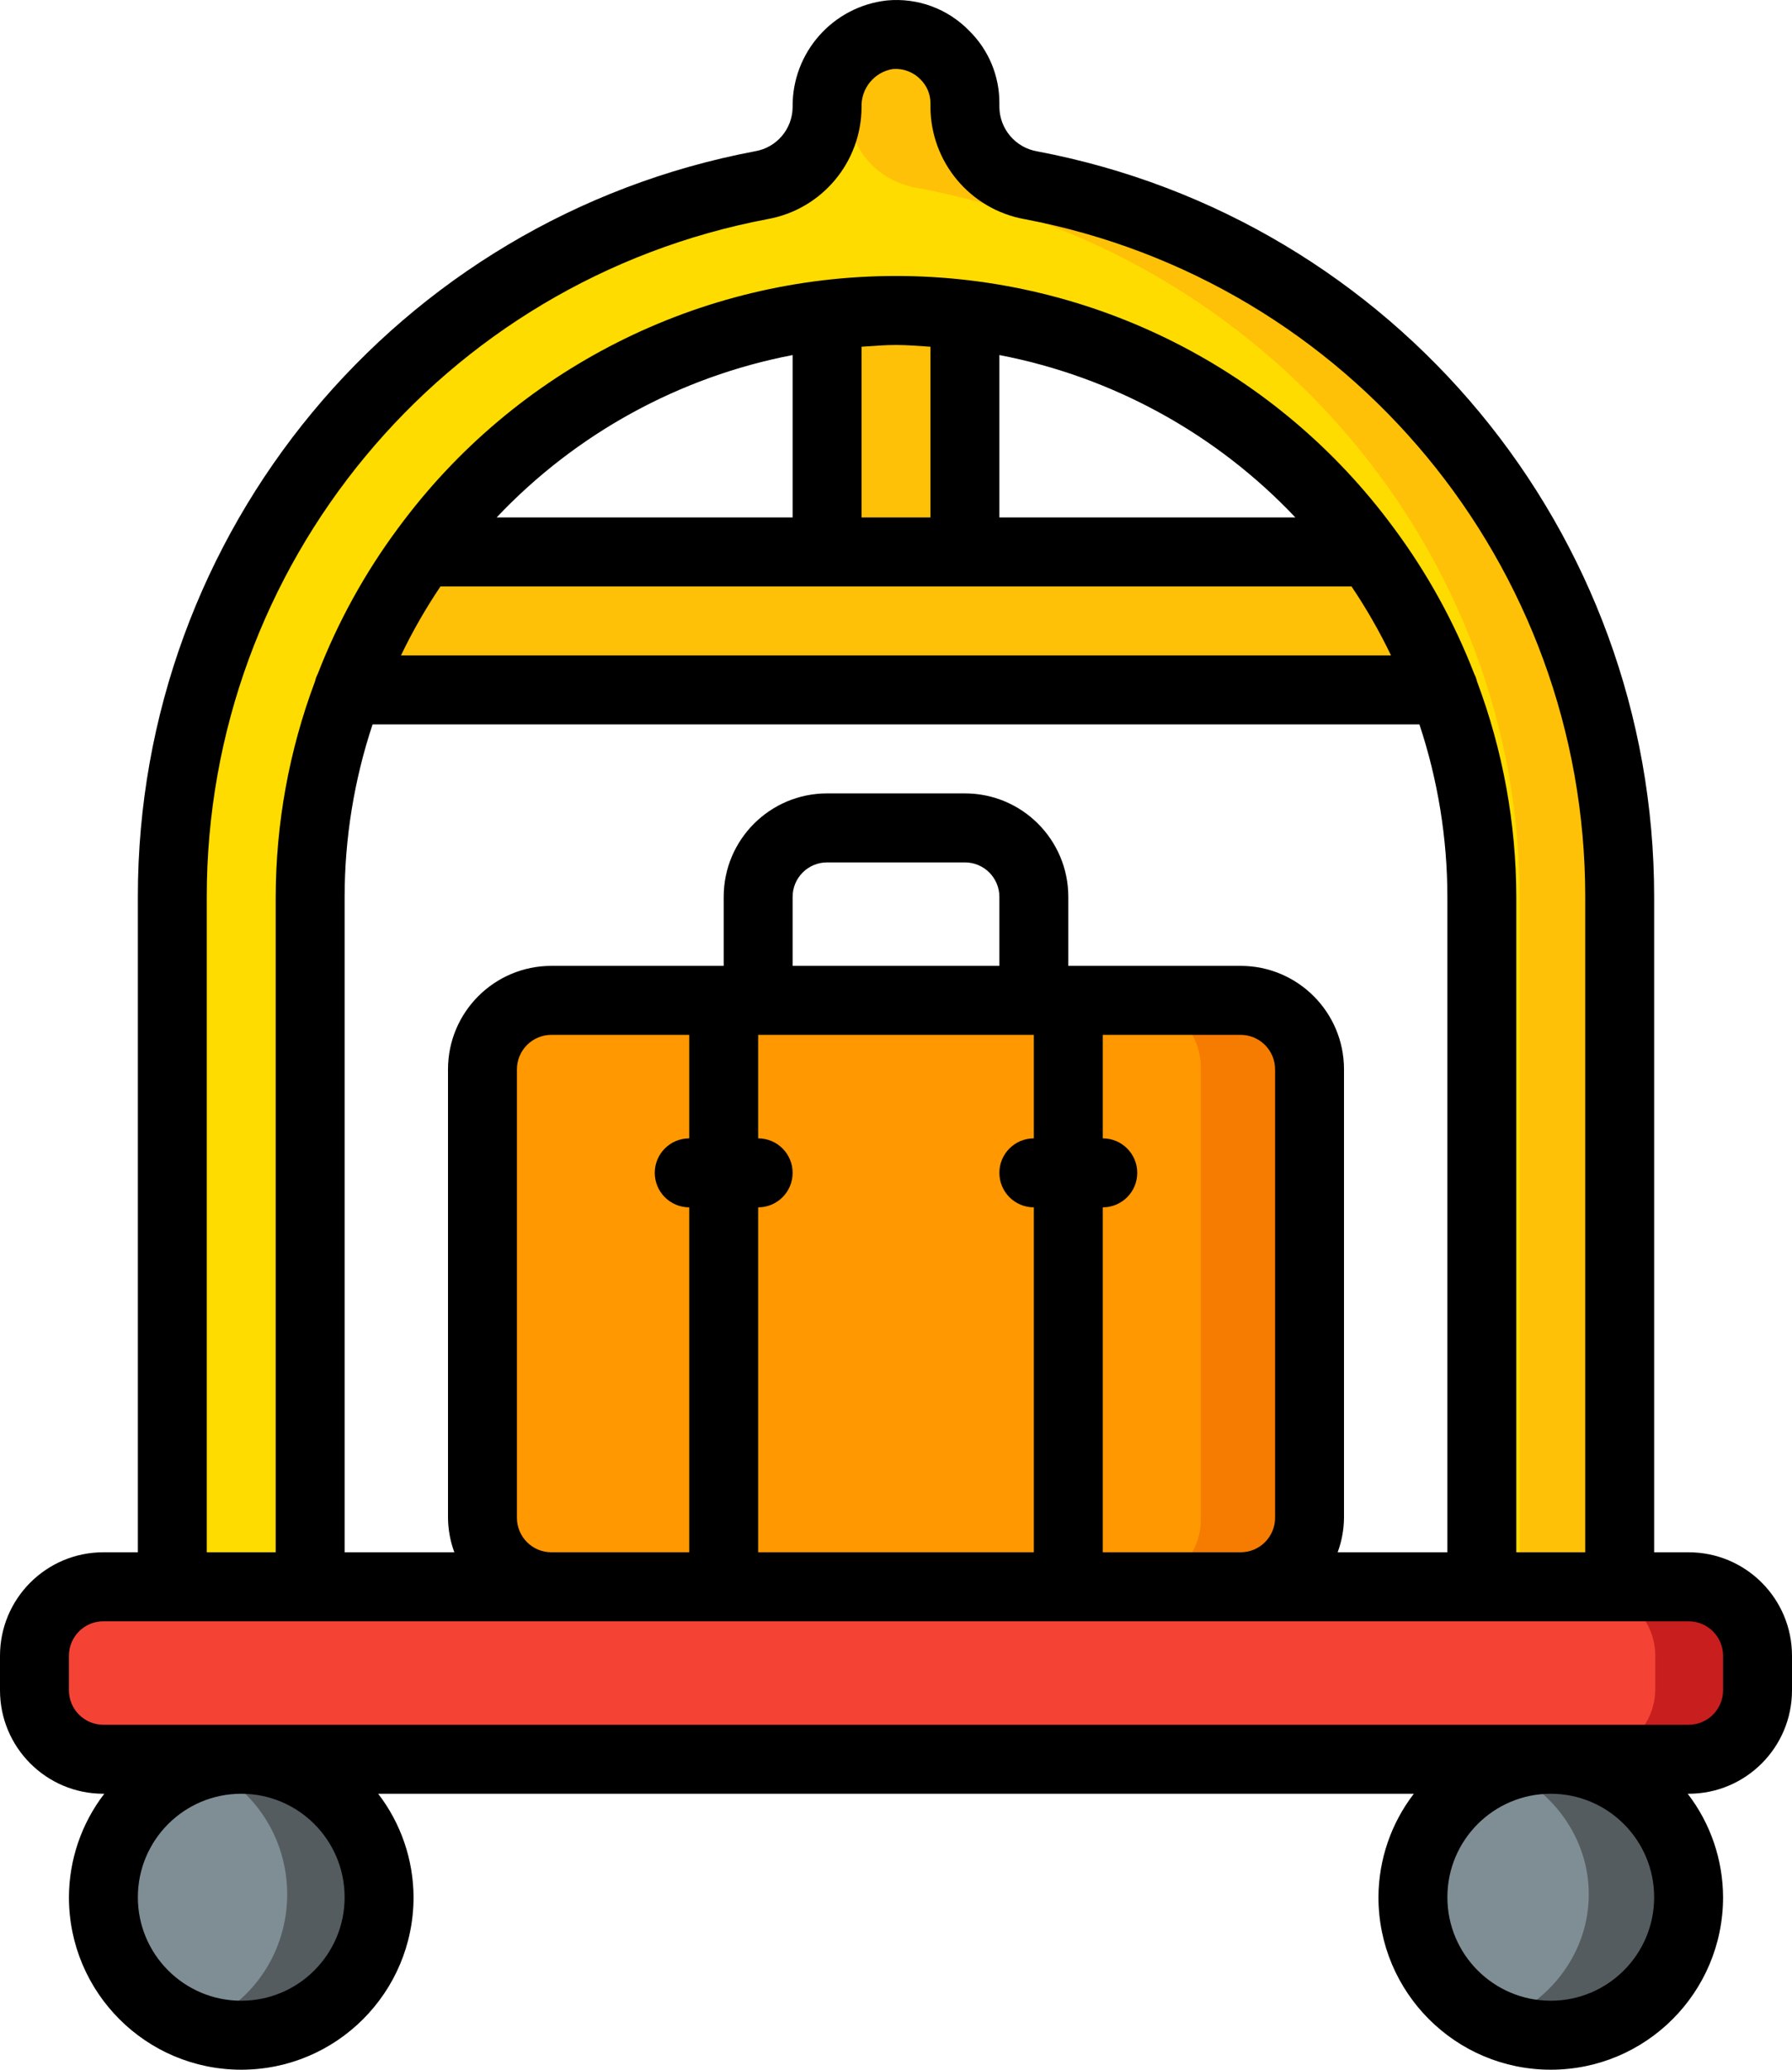 <svg width="97" height="112" viewBox="0 0 97 112" fill="none" xmlns="http://www.w3.org/2000/svg">
<path d="M53 17.223V30H45V17.223C47.657 16.926 50.343 16.926 53 17.223Z" fill="#FEC108"/>
<path d="M78 37H19C20.005 34.505 21.365 32.15 23.042 30H73.958C75.635 32.15 76.995 34.505 78 37Z" fill="#FEC108"/>
<path d="M88 48.666V86H80.571V48.666C80.571 44.841 79.885 41.047 78.547 37.466C74.337 26.415 64.4 18.602 52.714 17.157C50.247 16.858 47.753 16.858 45.286 17.157C29.391 19.034 17.415 32.58 17.429 48.666V86H10V48.666C9.998 29.825 23.337 13.649 41.757 10.157C43.795 9.795 45.281 8.018 45.286 5.938C45.282 4.973 45.625 4.038 46.251 3.306C46.907 2.516 47.866 2.042 48.889 2.003C49.913 1.963 50.905 2.363 51.619 3.101C52.324 3.792 52.719 4.742 52.714 5.733V5.938C52.729 8.02 54.221 9.795 56.261 10.157C74.675 13.657 88.005 29.831 88 48.666Z" fill="#FFDC00"/>
<path d="M76.24 20.946C70.544 15.37 63.251 11.608 55.322 10.157C53.221 9.795 51.685 8.02 51.669 5.938V5.733C51.675 4.742 51.268 3.792 50.541 3.101C49.806 2.363 48.785 1.963 47.731 2.003C46.678 2.042 45.691 2.516 45.015 3.306L45 3.327C45.601 3.991 45.933 4.847 45.933 5.733V5.938C45.949 8.02 47.485 9.795 49.585 10.157C68.544 13.657 82.269 29.831 82.264 48.666V86H88L88 48.666C88.015 38.267 83.782 28.291 76.24 20.946Z" fill="#FEC108"/>
<path d="M91.28 86H5.72C3.666 86 2 87.612 2 89.6V91.4C2 93.388 3.666 95 5.72 95H91.28C93.335 95 95 93.388 95 91.4V89.6C95 87.612 93.335 86 91.28 86Z" fill="#F44335"/>
<path d="M91.4 86H86C87.986 86.006 89.594 87.614 89.6 89.6V91.4C89.594 93.386 87.986 94.994 86 95H91.4C93.386 94.994 94.994 93.386 95 91.4V89.6C94.994 87.614 93.386 86.006 91.4 86Z" fill="#C81E1E"/>
<path d="M13 110C17.418 110 21 106.642 21 102.5C21 98.358 17.418 95 13 95C8.582 95 5 98.358 5 102.5C5 106.642 8.582 110 13 110Z" fill="#7F8E94"/>
<path d="M13.727 95C12.791 95.004 11.865 95.195 11 95.562C13.746 96.705 15.545 99.453 15.545 102.507C15.545 105.562 13.746 108.31 11 109.452C13.72 110.587 16.835 109.925 18.898 107.774C20.961 105.622 21.569 102.403 20.438 99.611C19.308 96.818 16.661 95 13.727 95Z" fill="#545C60"/>
<path d="M84.5 110C88.642 110 92 106.642 92 102.5C92 98.358 88.642 95 84.5 95C80.358 95 77 98.358 77 102.5C77 106.642 80.358 110 84.5 110Z" fill="#7F8E94"/>
<path d="M84 95C82.971 95.004 81.952 95.195 81 95.562C84.021 96.705 85.999 99.453 85.999 102.507C85.999 105.562 84.021 108.31 81 109.452C83.992 110.587 87.418 109.925 89.688 107.774C91.957 105.622 92.626 102.403 91.382 99.611C90.139 96.818 87.227 95 84 95Z" fill="#545C60"/>
<path d="M67.25 54H29.75C27.679 54 26 55.685 26 57.765V82.235C26 84.314 27.679 86 29.75 86H67.25C69.321 86 71 84.314 71 82.235V57.765C71 55.685 69.321 54 67.25 54Z" fill="#FF9801"/>
<path d="M67 54H61C63.209 54 65 55.685 65 57.765V82.235C65 84.314 63.209 86 61 86H67C69.209 86 71 84.314 71 82.235V57.765C71 55.685 69.209 54 67 54Z" fill="#F57C00"/>
<path d="M52.466 1.669C51.307 0.473 49.67 -0.131 48.013 0.024C45.075 0.348 42.863 2.853 42.904 5.811C42.889 6.984 42.041 7.981 40.886 8.183C21.495 11.836 7.452 28.789 7.462 48.534V84H5.596C2.505 84 0 86.508 0 89.6V91.467C0 94.56 2.505 97.067 5.596 97.067H5.645C4.41 98.673 3.738 100.641 3.731 102.667C3.731 107.821 7.907 112 13.058 112C18.209 112 22.385 107.821 22.385 102.667C22.378 100.641 21.705 98.673 20.471 97.067H76.529C75.295 98.673 74.622 100.641 74.615 102.667C74.615 107.821 78.791 112 83.942 112C89.093 112 93.269 107.821 93.269 102.667C93.262 100.641 92.59 98.673 91.355 97.067H91.404C94.495 97.067 97 94.56 97 91.467V89.6C97 86.508 94.495 84 91.404 84H89.538V48.534C89.543 28.799 75.513 11.854 56.135 8.189C54.972 7.988 54.116 6.988 54.096 5.807V5.602C54.107 4.124 53.519 2.705 52.466 1.669ZM18.654 102.667C18.654 105.76 16.148 108.267 13.058 108.267C9.967 108.267 7.462 105.76 7.462 102.667C7.462 99.574 9.967 97.067 13.058 97.067C16.148 97.067 18.654 99.574 18.654 102.667ZM89.538 102.667C89.538 105.76 87.033 108.267 83.942 108.267C80.852 108.267 78.346 105.76 78.346 102.667C78.346 99.574 80.852 97.067 83.942 97.067C87.033 97.067 89.538 99.574 89.538 102.667ZM93.269 89.6V91.467C93.269 92.498 92.434 93.334 91.404 93.334H5.596C4.566 93.334 3.731 92.498 3.731 91.467V89.6C3.731 88.569 4.566 87.734 5.596 87.734H91.404C92.434 87.734 93.269 88.569 93.269 89.6ZM70.118 28.001H54.096V19.213C60.225 20.391 65.829 23.465 70.118 28.001ZM50.365 28.001H46.635V18.763C47.254 18.724 47.87 18.668 48.5 18.668C49.13 18.668 49.746 18.724 50.365 18.763V28.001ZM42.904 28.001H26.882C31.171 23.465 36.775 20.391 42.904 19.213V28.001ZM23.843 31.735H73.157C73.959 32.925 74.674 34.173 75.296 35.468H21.704C22.326 34.173 23.041 32.925 23.843 31.735ZM18.654 48.534C18.657 45.362 19.168 42.211 20.167 39.201H76.833C77.832 42.211 78.343 45.362 78.346 48.534V84H72.407C72.628 83.403 72.744 82.771 72.75 82.134V57.867C72.75 54.775 70.245 52.267 67.154 52.267H57.827V48.534C57.827 45.441 55.321 42.934 52.231 42.934H44.769C41.679 42.934 39.173 45.441 39.173 48.534V52.267H29.846C26.756 52.267 24.25 54.775 24.25 57.867V82.134C24.256 82.771 24.372 83.403 24.593 84H18.654V48.534ZM41.038 84V65.334C42.069 65.334 42.904 64.498 42.904 63.467C42.904 62.436 42.069 61.601 41.038 61.601V56.001H55.962V61.601C54.931 61.601 54.096 62.436 54.096 63.467C54.096 64.498 54.931 65.334 55.962 65.334V84H41.038ZM29.846 84C28.816 84 27.981 83.165 27.981 82.134V57.867C27.981 56.837 28.816 56.001 29.846 56.001H37.308V61.601C36.278 61.601 35.442 62.436 35.442 63.467C35.442 64.498 36.278 65.334 37.308 65.334V84H29.846ZM54.096 52.267H42.904V48.534C42.904 47.503 43.739 46.668 44.769 46.668H52.231C53.261 46.668 54.096 47.503 54.096 48.534V52.267ZM59.692 65.334C60.722 65.334 61.558 64.498 61.558 63.467C61.558 62.436 60.722 61.601 59.692 61.601V56.001H67.154C68.184 56.001 69.019 56.837 69.019 57.867V82.134C69.019 83.165 68.184 84 67.154 84H59.692V65.334ZM55.447 11.857C73.061 15.192 85.812 30.596 85.808 48.534V84H82.077V48.534C82.069 44.556 81.35 40.611 79.954 36.886C79.92 36.738 79.867 36.594 79.797 36.459C78.712 33.657 77.255 31.014 75.466 28.6C75.449 28.582 75.44 28.559 75.423 28.543C69.118 19.985 59.125 14.934 48.5 14.934C37.875 14.934 27.882 19.985 21.577 28.543C21.56 28.559 21.551 28.582 21.534 28.6C19.745 31.014 18.288 33.657 17.203 36.459C17.133 36.594 17.08 36.738 17.046 36.886C15.65 40.611 14.931 44.556 14.923 48.534V84H11.192L11.192 48.534C11.181 30.586 23.945 15.174 41.572 11.853C44.492 11.319 46.619 8.781 46.635 5.811C46.594 4.79 47.321 3.899 48.328 3.735C48.885 3.689 49.432 3.894 49.821 4.295C50.174 4.637 50.371 5.109 50.365 5.602V5.807C50.386 8.784 52.52 11.325 55.447 11.857Z" fill="black"/>
</svg>
